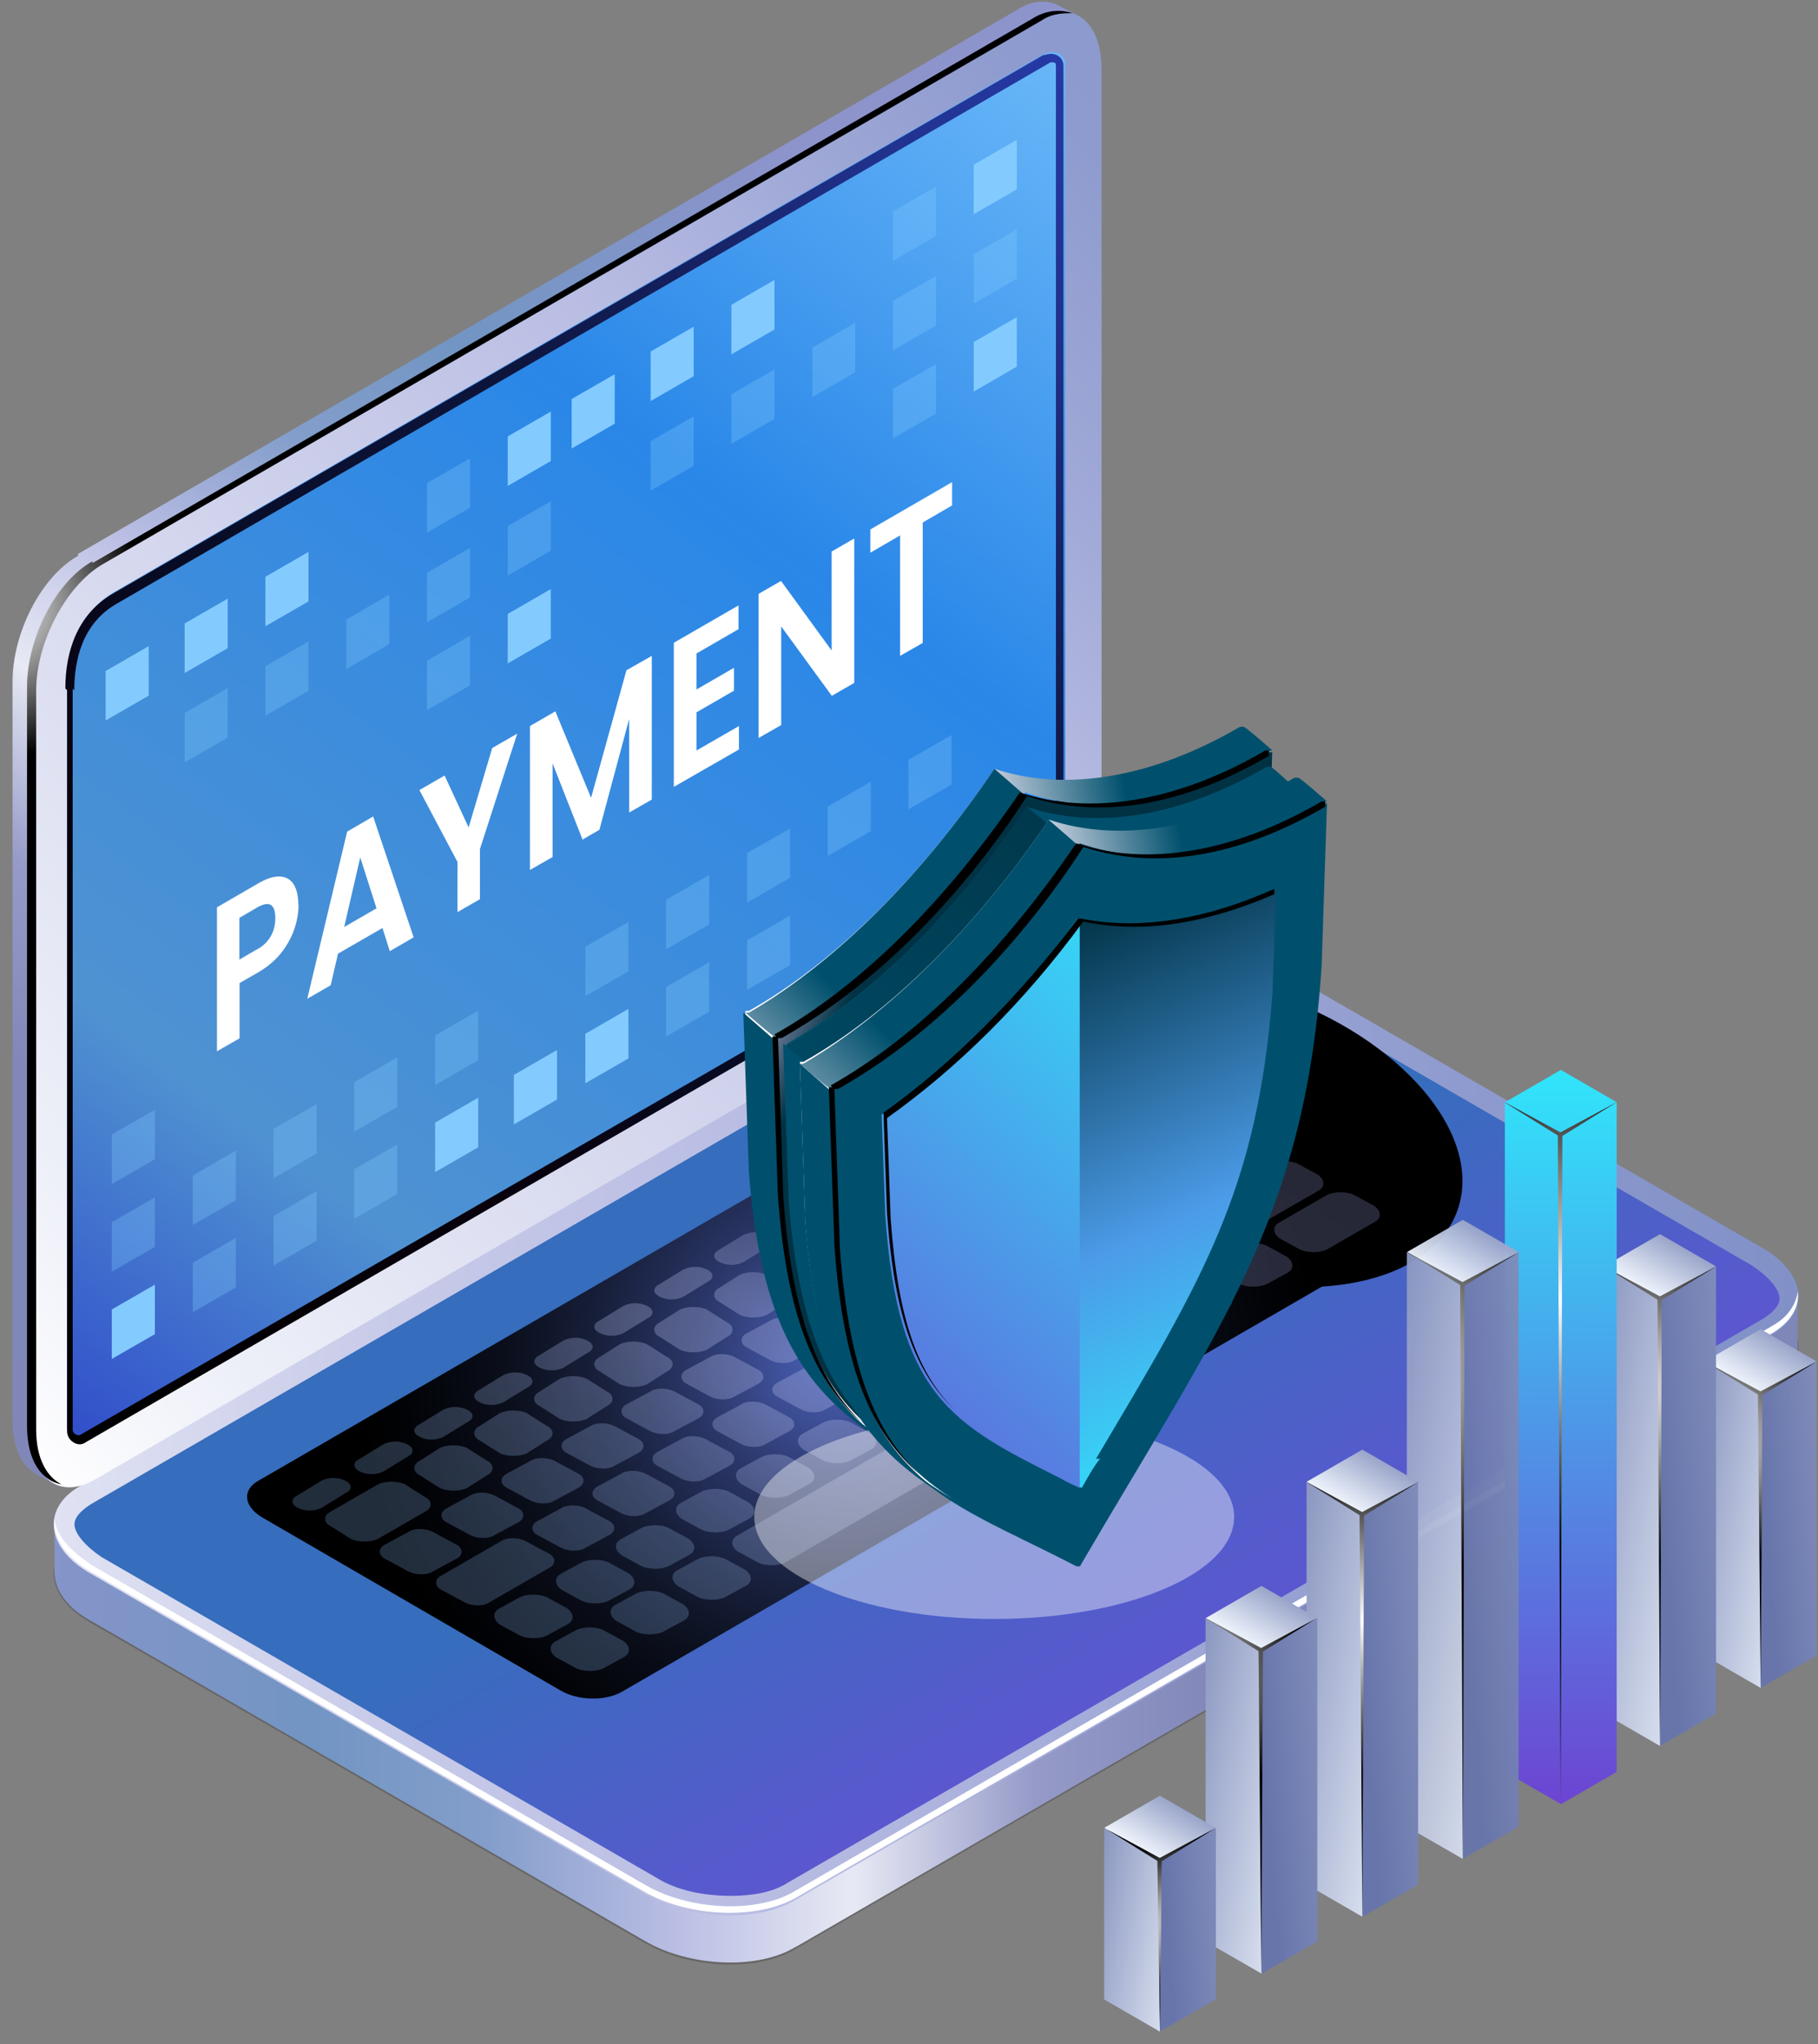 <svg width="129" height="145" viewBox="0 0 129 145" fill="none" xmlns="http://www.w3.org/2000/svg">
<rect x="0" y="0" width="129" height="145" fill="#808080" stroke="none"/>
<g clip-path="url(#clip0_3488_90)">
<g opacity="0.2">
<path d="M56.491 138.226L125.765 98.179C128.469 96.628 128.215 93.793 124.99 91.974L85.642 69.243C82.544 67.439 77.643 67.171 74.939 68.863L5.665 108.91C2.961 110.461 3.215 113.295 6.44 115.114L45.788 137.845C48.886 139.65 53.787 139.918 56.491 138.226Z" fill="black"/>
</g>
<path d="M56.491 138.099L125.765 98.052C126.92 97.403 127.568 96.374 127.568 95.471V91.988C127.568 90.832 126.667 92.891 124.991 91.988L85.643 69.257C82.545 67.452 77.644 67.184 74.94 68.876L5.666 108.909C4.765 109.431 4.117 107.231 3.863 107.88V111.49C3.863 112.787 4.765 114.07 6.44 114.973L45.788 137.704C48.886 139.509 53.787 139.777 56.491 138.084V138.099Z" fill="url(#paint0_linear_3488_90)"/>
<path d="M56.491 134.742L125.765 94.695C128.469 93.144 128.215 90.31 124.99 88.491L85.642 65.76C82.544 63.955 77.643 63.687 74.939 65.379L5.665 105.426C2.961 106.977 3.215 109.812 6.44 111.631L45.788 134.362C48.886 136.167 53.787 136.435 56.491 134.742Z" fill="url(#paint1_linear_3488_90)"/>
<path d="M51.843 134.488C53.392 134.488 54.815 134.235 55.843 133.586L125.117 93.539C125.497 93.285 126.272 92.763 126.272 92.115C126.272 91.466 125.497 90.564 124.342 89.788L84.995 67.057C83.572 66.155 81.643 65.76 79.7 65.76C77.756 65.76 76.728 66.014 75.7 66.662L6.44 106.709C6.06 106.963 5.285 107.485 5.285 108.133C5.285 108.782 6.06 109.685 7.215 110.46L46.562 133.191C47.985 134.093 49.914 134.488 51.858 134.488H51.843Z" fill="url(#paint2_linear_3488_90)"/>
<path d="M6.44 110.983L45.788 133.714C48.886 135.519 53.787 135.786 56.491 134.094L125.765 94.047C126.92 93.399 127.441 92.496 127.568 91.594C127.695 92.75 127.047 93.793 125.765 94.569L56.491 134.616C53.787 136.167 49.013 136.04 45.788 134.235L6.44 111.49C4.638 110.461 3.737 109.037 3.863 107.739C3.99 108.896 4.891 109.939 6.44 110.969V110.983Z" fill="white"/>
<path style="mix-blend-mode:color-dodge" d="M70.812 74.545C69.01 79.847 74.812 86.686 83.839 89.788C92.866 92.89 101.64 91.085 103.443 85.784C105.245 80.481 99.443 73.642 90.416 70.54C81.389 67.438 72.615 69.243 70.812 74.545Z" fill="url(#paint3_radial_3488_90)"/>
<path style="mix-blend-mode:color-dodge" d="M44.11 120.021L100.357 87.475C101.512 86.827 101.385 85.67 100.103 84.895L78.951 72.627C77.655 71.851 75.726 71.851 74.571 72.5L18.324 105.045C17.169 105.694 17.296 106.85 18.577 107.626L39.73 119.894C41.025 120.669 42.955 120.669 44.11 120.021Z" fill="url(#paint4_radial_3488_90)"/>
<path style="mix-blend-mode:screen" opacity="0.3" d="M77.768 74.164C77.247 73.91 76.614 73.91 76.093 74.164L72.487 76.237C71.966 76.491 71.966 76.885 72.487 77.139C73.008 77.393 73.642 77.393 74.163 77.139L77.782 75.067C78.303 74.813 78.303 74.418 77.782 74.164H77.768ZM71.586 77.774C71.065 77.52 70.431 77.52 69.91 77.774L68.234 78.803C67.713 79.057 67.713 79.452 68.234 79.706C68.755 79.96 69.389 79.96 69.91 79.706L71.586 78.676C72.107 78.422 72.107 78.028 71.586 77.774ZM67.319 80.228C66.798 79.974 66.15 79.974 65.643 80.228L63.967 81.257C63.446 81.511 63.446 81.906 63.967 82.159C64.488 82.413 65.122 82.413 65.643 82.159L67.319 81.13C67.84 80.876 67.84 80.481 67.319 80.228ZM63.066 82.681C62.545 82.427 61.897 82.427 61.39 82.681L59.714 83.71C59.193 83.964 59.193 84.359 59.714 84.613C60.235 84.867 60.883 84.867 61.39 84.613L63.066 83.584C63.587 83.33 63.587 82.935 63.066 82.681ZM58.686 85.149C58.165 84.895 57.531 84.895 57.01 85.149L55.334 86.178C54.813 86.432 54.813 86.827 55.334 87.081C55.855 87.334 56.489 87.334 57.01 87.081L58.686 86.051C59.207 85.797 59.207 85.403 58.686 85.149ZM54.419 87.602C53.898 87.349 53.264 87.349 52.743 87.602L51.067 88.632C50.546 88.885 50.546 89.28 51.067 89.534C51.588 89.788 52.222 89.788 52.743 89.534L54.419 88.505C54.94 88.251 54.94 87.856 54.419 87.602ZM50.166 90.056C49.645 89.802 49.011 89.802 48.49 90.056L46.814 91.085C46.293 91.339 46.293 91.734 46.814 91.988C47.335 92.242 47.969 92.242 48.49 91.988L50.166 90.958C50.687 90.704 50.687 90.31 50.166 90.056ZM45.913 92.636C45.392 92.383 44.758 92.383 44.237 92.636L42.561 93.666C42.04 93.92 42.04 94.314 42.561 94.568C43.082 94.822 43.716 94.822 44.237 94.568L45.913 93.539C46.434 93.285 46.434 92.89 45.913 92.636ZM41.66 95.09C41.139 94.836 40.505 94.836 39.984 95.09L38.308 96.119C37.787 96.373 37.787 96.768 38.308 97.022C38.829 97.276 39.463 97.276 39.984 97.022L41.66 95.992C42.181 95.739 42.181 95.344 41.66 95.09ZM37.392 97.543C36.871 97.29 36.238 97.29 35.717 97.543L34.041 98.573C33.52 98.827 33.52 99.222 34.041 99.475C34.562 99.729 35.196 99.729 35.717 99.475L37.392 98.446C37.914 98.192 37.914 97.797 37.392 97.543ZM33.139 99.997C32.618 99.743 31.985 99.743 31.464 99.997L29.788 101.027C29.267 101.28 29.267 101.675 29.788 101.929C30.309 102.183 30.942 102.183 31.464 101.929L33.139 100.9C33.661 100.646 33.661 100.251 33.139 99.997ZM28.886 102.451C28.365 102.197 27.732 102.197 27.211 102.451L25.535 103.48C25.014 103.734 25.014 104.129 25.535 104.383C26.056 104.636 26.689 104.636 27.211 104.383L28.886 103.353C29.407 103.099 29.407 102.705 28.886 102.451ZM24.492 105.031C23.971 104.777 23.338 104.777 22.817 105.031L21.141 106.061C20.62 106.314 20.62 106.709 21.141 106.963C21.662 107.217 22.296 107.217 22.817 106.963L24.492 105.934C25.014 105.68 25.014 105.285 24.492 105.031ZM81.514 76.364L80.092 75.461C79.571 75.207 78.67 75.207 78.163 75.461L76.74 76.364C76.219 76.618 76.219 77.139 76.74 77.393L78.163 78.296C78.684 78.549 79.585 78.549 80.092 78.296L81.514 77.393C82.035 77.139 82.035 76.618 81.514 76.364ZM75.839 80.876L77.261 79.974C77.782 79.72 77.782 79.198 77.261 78.944L75.839 78.042C75.318 77.788 74.417 77.788 73.91 78.042L72.487 78.944C71.966 79.198 71.966 79.72 72.487 79.974L73.91 80.876C74.431 81.13 75.332 81.13 75.839 80.876ZM72.994 81.398L71.572 80.495C71.051 80.242 70.15 80.242 69.642 80.495L68.22 81.398C67.699 81.652 67.699 82.173 68.22 82.427L69.642 83.33C70.164 83.584 71.065 83.584 71.572 83.33L72.994 82.427C73.515 82.173 73.515 81.652 72.994 81.398ZM68.741 83.851L67.319 82.949C66.798 82.695 65.896 82.695 65.389 82.949L63.967 83.851C63.446 84.105 63.446 84.627 63.967 84.881L65.389 85.783C65.91 86.037 66.812 86.037 67.319 85.783L68.741 84.881C69.262 84.627 69.262 84.105 68.741 83.851ZM59.587 87.334L61.01 88.237C61.531 88.491 62.432 88.491 62.939 88.237L64.361 87.334C64.882 87.081 64.882 86.559 64.361 86.305L62.939 85.403C62.418 85.149 61.517 85.149 61.01 85.403L59.587 86.305C59.066 86.559 59.066 87.081 59.587 87.334ZM55.32 89.788L56.742 90.69C57.264 90.944 58.165 90.944 58.672 90.69L60.094 89.788C60.615 89.534 60.615 89.012 60.094 88.759L58.672 87.856C58.151 87.602 57.249 87.602 56.742 87.856L55.32 88.759C54.799 89.012 54.799 89.534 55.32 89.788ZM51.067 92.368L52.489 93.271C53.011 93.525 53.912 93.525 54.419 93.271L55.841 92.368C56.362 92.115 56.362 91.593 55.841 91.339L54.419 90.437C53.898 90.183 52.996 90.183 52.489 90.437L51.067 91.339C50.546 91.593 50.546 92.115 51.067 92.368ZM46.814 94.836L48.236 95.739C48.758 95.992 49.659 95.992 50.166 95.739L51.588 94.836C52.109 94.582 52.109 94.061 51.588 93.807L50.166 92.904C49.645 92.65 48.743 92.65 48.236 92.904L46.814 93.807C46.293 94.061 46.293 94.582 46.814 94.836ZM42.561 97.29L43.983 98.192C44.504 98.446 45.406 98.446 45.913 98.192L47.335 97.29C47.856 97.036 47.856 96.514 47.335 96.26L45.913 95.358C45.392 95.104 44.49 95.104 43.983 95.358L42.561 96.26C42.04 96.514 42.04 97.036 42.561 97.29ZM38.294 99.743L39.716 100.646C40.237 100.9 41.139 100.9 41.646 100.646L43.068 99.743C43.589 99.49 43.589 98.968 43.068 98.714L41.646 97.811C41.124 97.558 40.223 97.558 39.716 97.811L38.294 98.714C37.773 98.968 37.773 99.49 38.294 99.743ZM38.815 101.153L37.392 100.251C36.871 99.997 35.97 99.997 35.463 100.251L34.041 101.153C33.52 101.407 33.52 101.929 34.041 102.183L35.463 103.085C35.984 103.339 36.886 103.339 37.392 103.085L38.815 102.183C39.336 101.929 39.336 101.407 38.815 101.153ZM29.788 104.65L31.21 105.553C31.731 105.807 32.633 105.807 33.139 105.553L34.562 104.65C35.083 104.397 35.083 103.875 34.562 103.621L33.139 102.719C32.618 102.465 31.717 102.465 31.21 102.719L29.788 103.621C29.267 103.875 29.267 104.397 29.788 104.65ZM23.465 108.26L24.887 109.163C25.408 109.417 26.309 109.417 26.816 109.163L30.168 107.231C30.689 106.977 30.689 106.455 30.168 106.202L28.746 105.299C28.224 105.045 27.323 105.045 26.816 105.299L23.465 107.231C22.943 107.485 22.943 108.007 23.465 108.26ZM85.514 78.69L84.092 77.788C83.571 77.534 82.669 77.534 82.162 77.788L78.811 79.72C78.289 79.974 78.289 80.495 78.811 80.749L80.233 81.652C80.754 81.906 81.655 81.906 82.162 81.652L85.514 79.72C86.035 79.466 86.035 78.944 85.514 78.69ZM79.317 82.3L77.895 81.398C77.374 81.144 76.473 81.144 75.966 81.398L74.543 82.3C74.022 82.554 74.022 83.076 74.543 83.33L75.966 84.232C76.487 84.486 77.388 84.486 77.895 84.232L79.317 83.33C79.839 83.076 79.839 82.554 79.317 82.3ZM75.064 85.783C75.585 85.529 75.585 85.008 75.064 84.754L73.642 83.851C73.121 83.598 72.22 83.598 71.713 83.851L70.29 84.754C69.769 85.008 69.769 85.529 70.29 85.783L71.713 86.686C72.234 86.94 73.135 86.94 73.642 86.686L75.064 85.783ZM70.811 88.237C71.332 87.983 71.332 87.461 70.811 87.207L69.389 86.305C68.868 86.051 67.967 86.051 67.46 86.305L66.037 87.207C65.516 87.461 65.516 87.983 66.037 88.237L67.46 89.139C67.981 89.393 68.882 89.393 69.389 89.139L70.811 88.237ZM63.193 88.885L61.77 89.788C61.249 90.042 61.249 90.564 61.77 90.817L63.193 91.72C63.714 91.974 64.615 91.974 65.122 91.72L66.544 90.817C67.065 90.564 67.065 90.042 66.544 89.788L65.122 88.885C64.601 88.632 63.7 88.632 63.193 88.885ZM59.066 91.212L57.39 92.115C56.869 92.368 56.869 92.89 57.39 93.144L59.066 94.046C59.587 94.3 60.362 94.3 60.742 94.046L62.418 93.144C62.939 92.89 62.939 92.368 62.418 92.115L60.742 91.212C60.221 90.958 59.446 90.958 59.066 91.212ZM54.686 93.666L53.011 94.568C52.489 94.822 52.489 95.344 53.011 95.598L54.686 96.5C55.208 96.754 55.982 96.754 56.362 96.5L58.038 95.598C58.559 95.344 58.559 94.822 58.038 94.568L56.362 93.666C55.841 93.412 55.067 93.412 54.686 93.666ZM50.419 96.246L48.743 97.149C48.222 97.403 48.222 97.924 48.743 98.178L50.419 99.081C50.94 99.334 51.715 99.334 52.095 99.081L53.771 98.178C54.292 97.924 54.292 97.403 53.771 97.149L52.095 96.246C51.574 95.992 50.8 95.992 50.419 96.246ZM46.166 98.7L44.49 99.602C43.969 99.856 43.969 100.378 44.49 100.632L46.166 101.534C46.687 101.788 47.462 101.788 47.842 101.534L49.518 100.632C50.039 100.378 50.039 99.856 49.518 99.602L47.842 98.7C47.321 98.446 46.547 98.446 46.166 98.7ZM41.913 101.153L40.237 102.056C39.716 102.31 39.716 102.831 40.237 103.085L41.913 103.988C42.434 104.242 43.209 104.242 43.589 103.988L45.265 103.085C45.786 102.831 45.786 102.31 45.265 102.056L43.589 101.153C43.068 100.9 42.293 100.9 41.913 101.153ZM39.336 106.455L41.012 105.553C41.533 105.299 41.533 104.777 41.012 104.524L39.336 103.621C38.815 103.367 38.04 103.367 37.66 103.621L35.984 104.524C35.463 104.777 35.463 105.299 35.984 105.553L37.66 106.455C38.181 106.709 38.956 106.709 39.336 106.455ZM35.069 108.909L36.745 108.007C37.266 107.753 37.266 107.231 36.745 106.977L35.069 106.075C34.548 105.821 33.773 105.821 33.393 106.075L31.717 106.977C31.196 107.231 31.196 107.753 31.717 108.007L33.393 108.909C33.914 109.163 34.689 109.163 35.069 108.909ZM27.337 110.587L29.013 111.49C29.534 111.743 30.309 111.743 30.689 111.49L32.365 110.587C32.886 110.333 32.886 109.811 32.365 109.558L30.689 108.655C30.168 108.401 29.393 108.401 29.013 108.655L27.337 109.558C26.816 109.811 26.816 110.333 27.337 110.587ZM89.64 81.003L87.964 80.1C87.443 79.847 86.669 79.847 86.289 80.1L80.867 83.203C80.346 83.457 80.346 83.978 80.867 84.232L82.543 85.135C83.064 85.388 83.838 85.388 84.218 85.135L89.64 82.032C90.161 81.779 90.161 81.257 89.64 81.003ZM81.641 85.656L79.965 84.754C79.444 84.5 78.67 84.5 78.289 84.754L76.614 85.656C76.093 85.91 76.093 86.432 76.614 86.686L78.289 87.588C78.811 87.842 79.585 87.842 79.965 87.588L81.641 86.686C82.162 86.432 82.162 85.91 81.641 85.656ZM77.388 88.11L75.712 87.207C75.191 86.954 74.417 86.954 74.036 87.207L72.361 88.11C71.839 88.364 71.839 88.885 72.361 89.139L74.036 90.042C74.558 90.296 75.332 90.296 75.712 90.042L77.388 89.139C77.909 88.885 77.909 88.364 77.388 88.11ZM72.994 90.564L71.318 89.661C70.797 89.407 70.023 89.407 69.642 89.661L67.967 90.564C67.446 90.817 67.446 91.339 67.967 91.593L69.642 92.495C70.164 92.749 70.938 92.749 71.318 92.495L72.994 91.593C73.515 91.339 73.515 90.817 72.994 90.564ZM67.065 94.963L68.741 94.061C69.262 93.807 69.262 93.285 68.741 93.031L67.065 92.129C66.544 91.875 65.77 91.875 65.389 92.129L63.714 93.031C63.193 93.285 63.193 93.807 63.714 94.061L65.389 94.963C65.91 95.217 66.685 95.217 67.065 94.963ZM62.812 97.417L64.488 96.514C65.009 96.26 65.009 95.739 64.488 95.485L62.812 94.582C62.291 94.329 61.517 94.329 61.136 94.582L59.461 95.485C58.94 95.739 58.94 96.26 59.461 96.514L61.136 97.417C61.657 97.671 62.432 97.671 62.812 97.417ZM58.545 99.997L60.221 99.095C60.742 98.841 60.742 98.319 60.221 98.065L58.545 97.163C58.024 96.909 57.249 96.909 56.869 97.163L55.193 98.065C54.672 98.319 54.672 98.841 55.193 99.095L56.869 99.997C57.39 100.251 58.165 100.251 58.545 99.997ZM54.292 102.451L55.968 101.548C56.489 101.294 56.489 100.773 55.968 100.519L54.292 99.616C53.771 99.363 52.996 99.363 52.616 99.616L50.94 100.519C50.419 100.773 50.419 101.294 50.94 101.548L52.616 102.451C53.137 102.705 53.912 102.705 54.292 102.451ZM50.039 104.904L51.715 104.002C52.236 103.748 52.236 103.226 51.715 102.972L50.039 102.07C49.518 101.816 48.743 101.816 48.363 102.07L46.687 102.972C46.166 103.226 46.166 103.748 46.687 104.002L48.363 104.904C48.884 105.158 49.659 105.158 50.039 104.904ZM45.786 107.358L47.462 106.455C47.983 106.202 47.983 105.68 47.462 105.426L45.786 104.524C45.265 104.27 44.49 104.27 44.11 104.524L42.434 105.426C41.913 105.68 41.913 106.202 42.434 106.455L44.11 107.358C44.631 107.612 45.406 107.612 45.786 107.358ZM43.195 107.88L41.519 106.977C40.998 106.723 40.223 106.723 39.843 106.977L38.167 107.88C37.646 108.133 37.646 108.655 38.167 108.909L39.843 109.811C40.364 110.065 41.139 110.065 41.519 109.811L43.195 108.909C43.716 108.655 43.716 108.133 43.195 107.88ZM31.337 112.787L33.013 113.689C33.534 113.943 34.308 113.943 34.689 113.689L38.942 111.236C39.463 110.982 39.463 110.46 38.942 110.206L37.266 109.304C36.745 109.05 35.97 109.05 35.59 109.304L31.337 111.757C30.816 112.011 30.816 112.533 31.337 112.787ZM93.513 83.33L92.091 82.554C91.57 82.3 90.668 82.3 90.161 82.554L82.557 86.94C82.035 87.193 82.035 87.715 82.557 88.096L83.979 88.871C84.5 89.125 85.401 89.125 85.908 88.871L93.513 84.486C94.034 84.232 94.034 83.71 93.513 83.33ZM83.064 89.407L81.641 88.632C81.12 88.378 80.219 88.378 79.712 88.632L78.289 89.407C77.768 89.661 77.768 90.183 78.289 90.564L79.712 91.339C80.233 91.593 81.134 91.593 81.641 91.339L83.064 90.564C83.585 90.31 83.585 89.788 83.064 89.407ZM78.811 91.861L77.388 91.085C76.867 90.832 75.966 90.832 75.459 91.085L74.036 91.861C73.515 92.115 73.515 92.636 74.036 93.017L75.459 93.793C75.98 94.046 76.881 94.046 77.388 93.793L78.811 93.017C79.332 92.763 79.332 92.242 78.811 91.861ZM74.543 94.314L73.121 93.539C72.6 93.285 71.699 93.285 71.192 93.539L69.769 94.314C69.248 94.568 69.248 95.09 69.769 95.471L71.192 96.246C71.713 96.5 72.614 96.5 73.121 96.246L74.543 95.471C75.064 95.217 75.064 94.695 74.543 94.314ZM70.29 96.768L68.868 95.992C68.347 95.739 67.446 95.739 66.939 95.992L65.516 96.768C64.995 97.022 64.995 97.544 65.516 97.924L66.939 98.7C67.46 98.954 68.361 98.954 68.868 98.7L70.29 97.924C70.811 97.671 70.811 97.149 70.29 96.768ZM66.037 99.222L64.615 98.446C64.094 98.192 63.193 98.192 62.685 98.446L61.263 99.222C60.742 99.475 60.742 99.997 61.263 100.378L62.685 101.153C63.207 101.407 64.108 101.407 64.615 101.153L66.037 100.378C66.558 100.124 66.558 99.602 66.037 99.222ZM61.784 101.675L60.362 100.9C59.841 100.646 58.94 100.646 58.432 100.9L57.01 101.675C56.489 101.929 56.489 102.451 57.01 102.831L58.432 103.607C58.953 103.861 59.855 103.861 60.362 103.607L61.784 102.831C62.305 102.578 62.305 102.056 61.784 101.675ZM57.39 104.129L55.968 103.353C55.447 103.099 54.546 103.099 54.039 103.353L52.616 104.129C52.095 104.383 52.095 104.904 52.616 105.285L54.039 106.061C54.56 106.314 55.461 106.314 55.968 106.061L57.39 105.285C57.911 105.031 57.911 104.509 57.39 104.129ZM53.137 106.582L51.715 105.807C51.194 105.553 50.292 105.553 49.785 105.807L48.363 106.582C47.842 106.836 47.842 107.358 48.363 107.739L49.785 108.514C50.307 108.768 51.208 108.768 51.715 108.514L53.137 107.739C53.658 107.485 53.658 106.963 53.137 106.582ZM48.87 109.163L47.448 108.387C46.927 108.133 46.025 108.133 45.518 108.387L44.096 109.163C43.575 109.417 43.575 109.938 44.096 110.319L45.518 111.095C46.039 111.348 46.941 111.348 47.448 111.095L48.87 110.319C49.391 110.065 49.391 109.544 48.87 109.163ZM44.617 111.616L43.195 110.841C42.674 110.587 41.772 110.587 41.265 110.841L39.843 111.616C39.322 111.87 39.322 112.392 39.843 112.773L41.265 113.548C41.786 113.802 42.688 113.802 43.195 113.548L44.617 112.773C45.138 112.519 45.138 111.997 44.617 111.616ZM35.463 115.24L36.886 116.016C37.407 116.27 38.308 116.27 38.815 116.016L40.237 115.24C40.758 114.987 40.758 114.465 40.237 114.084L38.815 113.309C38.294 113.055 37.392 113.055 36.886 113.309L35.463 114.084C34.942 114.338 34.942 114.86 35.463 115.24ZM90.809 87.856L92.232 88.632C92.753 88.885 93.654 88.885 94.161 88.632L97.513 86.7C98.034 86.446 98.034 85.924 97.513 85.544L96.09 84.768C95.569 84.514 94.668 84.514 94.161 84.768L90.809 86.7C90.288 86.954 90.288 87.475 90.809 87.856ZM86.542 90.31L87.964 91.085C88.486 91.339 89.387 91.339 89.894 91.085L91.316 90.31C91.837 90.056 91.837 89.534 91.316 89.153L89.894 88.378C89.373 88.124 88.471 88.124 87.964 88.378L86.542 89.153C86.021 89.407 86.021 89.929 86.542 90.31ZM82.289 92.763L83.711 93.539C84.233 93.793 85.134 93.793 85.641 93.539L87.063 92.763C87.584 92.51 87.584 91.988 87.063 91.607L85.641 90.832C85.12 90.578 84.218 90.578 83.711 90.832L82.289 91.607C81.768 91.861 81.768 92.383 82.289 92.763ZM52.363 110.065L53.785 110.841C54.306 111.095 55.208 111.095 55.715 110.841L82.796 95.217C83.317 94.963 83.317 94.441 82.796 94.061L81.374 93.285C80.853 93.031 79.951 93.031 79.444 93.285L52.349 108.909C51.828 109.163 51.828 109.685 52.349 110.065H52.363ZM48.11 112.519L49.532 113.294C50.053 113.548 50.954 113.548 51.461 113.294L52.884 112.519C53.405 112.265 53.405 111.743 52.884 111.363L51.461 110.587C50.94 110.333 50.039 110.333 49.532 110.587L48.11 111.363C47.589 111.616 47.589 112.138 48.11 112.519ZM43.716 114.972L45.138 115.748C45.659 116.002 46.56 116.002 47.068 115.748L48.49 114.972C49.011 114.719 49.011 114.197 48.49 113.816L47.068 113.041C46.547 112.787 45.645 112.787 45.138 113.041L43.716 113.816C43.195 114.07 43.195 114.592 43.716 114.972ZM39.463 117.567L40.885 118.343C41.406 118.596 42.307 118.596 42.815 118.343L44.237 117.567C44.758 117.313 44.758 116.791 44.237 116.411L42.815 115.635C42.293 115.381 41.392 115.381 40.885 115.635L39.463 116.411C38.942 116.665 38.942 117.186 39.463 117.567Z" fill="url(#paint5_linear_3488_90)"/>
<path d="M6.819 104.905L73.516 66.282C76.093 64.731 78.163 60.726 78.163 57.37V4.928C78.163 1.445 76.093 -0.106 73.516 1.445L6.819 40.068C4.242 41.619 2.172 45.624 2.172 48.98V101.422C2.172 104.905 4.242 106.456 6.819 104.905Z" fill="url(#paint6_linear_3488_90)"/>
<path d="M6.184 102.197L72.233 63.969C74.303 62.672 75.585 59.965 75.585 57.257V4.547C75.585 3.899 74.937 3.518 74.289 3.772H74.162L8.113 42C5.663 43.424 4.762 46.004 4.762 48.712V101.281C4.762 101.929 5.536 102.437 6.057 102.056L6.184 102.183V102.197Z" fill="url(#paint7_linear_3488_90)"/>
<path d="M4.763 48.98V101.549C4.763 102.197 5.538 102.705 6.059 102.324L72.108 64.096C74.164 62.799 75.46 60.091 75.46 57.384V4.674C75.46 4.026 74.812 3.645 74.164 3.899H74.037L7.988 42.127C5.538 43.551 4.637 46.131 4.637 48.839L4.763 48.966V48.98ZM5.27 48.98C5.27 46.907 5.792 44.2 8.369 42.775L74.544 4.42H74.671C74.798 4.42 74.925 4.42 74.925 4.674V57.37C74.925 59.95 73.756 62.404 71.826 63.574L5.665 101.802H5.538C5.411 101.802 5.158 101.675 5.158 101.422V48.853L5.285 48.98H5.27Z" fill="url(#paint8_linear_3488_90)"/>
<path d="M5.538 39.292L72.221 0.669C73.249 0.021 74.15 0.021 74.925 0.289C74.925 0.289 76.347 1.064 76.474 1.064C75.699 0.684 74.671 0.81 73.502 1.445L6.82 40.068C4.242 41.619 2.172 45.624 2.172 48.98V101.422C2.172 103.621 2.947 105.031 4.242 105.426C4.242 105.426 3.989 105.426 3.862 105.299C3.862 105.299 2.44 104.524 2.313 104.397C1.412 103.748 0.891 102.465 0.891 100.787V48.345C0.891 44.862 2.961 40.858 5.538 39.433V39.306V39.292Z" fill="url(#paint9_linear_3488_90)"/>
<path style="mix-blend-mode:screen" d="M6.565 39.941L73.262 1.318C74.29 0.669 75.332 0.669 76.093 0.937C75.445 0.937 74.671 0.937 73.896 1.459L7.213 40.068C4.636 41.619 2.566 45.623 2.566 48.98V101.421C2.566 103.494 3.34 104.777 4.368 105.299C2.946 105.045 1.918 103.621 1.918 101.168V48.726C1.918 45.243 3.988 41.238 6.565 39.814V39.941Z" fill="url(#paint10_radial_3488_90)"/>
<path d="M55.193 73.516C61.39 70.033 67.445 63.955 72.6 56.341C77.627 58.019 83.824 56.989 90.02 53.365H90.274C90.274 53.238 89.88 64.858 89.88 64.858C88.725 82.808 82.528 90.691 72.727 107.485H72.473C62.545 102.324 56.475 101.549 55.32 84.881L54.926 73.643H55.179V73.516H55.193Z" fill="url(#paint11_linear_3488_90)"/>
<path d="M53.14 71.71C59.337 68.228 65.392 62.15 70.561 54.535C75.588 56.214 81.785 55.184 87.981 51.56H88.235C88.235 51.433 90.291 53.238 90.291 53.238H90.164C83.968 56.989 77.912 58.018 72.744 56.214C67.716 63.969 61.52 69.906 55.323 73.388H55.07C55.07 73.515 55.464 84.754 55.464 84.754C56.239 95.598 59.069 99.743 63.717 102.705C57.914 99.222 54.168 95.09 53.267 82.949L52.887 71.71H53.14Z" fill="url(#paint12_linear_3488_90)"/>
<path d="M52.887 71.838H53.14C59.337 68.228 65.392 62.151 70.561 54.536L72.631 56.341C67.603 64.097 61.407 70.033 55.21 73.516H54.957C54.957 73.643 52.901 71.838 52.901 71.838H52.887Z" fill="url(#paint13_linear_3488_90)"/>
<path d="M54.939 73.643L55.334 84.881C56.108 95.725 58.953 99.871 63.586 102.832C57.784 99.349 54.038 95.217 53.136 83.076L52.742 71.838L54.812 73.643H54.939Z" fill="url(#paint14_linear_3488_90)"/>
<path d="M55.842 74.038C61.911 70.555 67.841 64.731 72.868 57.243C77.896 58.922 83.839 57.892 89.894 54.395H90.148C90.148 54.268 92.077 56.073 92.077 56.073H91.951C85.881 59.683 79.952 60.726 74.924 59.048C69.897 66.536 63.954 72.487 57.898 75.843H57.644C57.644 75.97 58.039 86.954 58.039 86.954C58.813 97.544 61.644 101.549 66.165 104.524C60.489 101.168 56.87 97.164 55.968 85.15L55.574 74.165H55.828V74.038H55.842Z" fill="url(#paint15_linear_3488_90)"/>
<path d="M55.59 74.164H55.843C61.913 70.555 67.842 64.731 72.87 57.243L74.94 58.921C69.912 66.409 63.969 72.359 57.913 75.716H57.66C57.66 75.843 55.59 74.037 55.59 74.037V74.164Z" fill="url(#paint16_linear_3488_90)"/>
<path d="M57.646 75.842L58.04 86.827C58.815 97.417 61.645 101.421 66.166 104.397C60.491 101.041 56.871 97.036 55.97 85.022L55.59 74.037L57.66 75.842H57.646Z" fill="url(#paint17_linear_3488_90)"/>
<path style="mix-blend-mode:color-dodge" d="M54.939 73.389C61.136 69.906 67.191 63.828 72.36 56.214C77.388 57.892 83.584 56.862 89.781 53.238H90.034C90.034 53.111 90.034 53.619 90.034 53.619C83.838 57.229 77.909 58.145 72.881 56.467C67.853 64.223 61.657 70.159 55.46 73.642H55.207C55.207 73.769 55.587 85.008 55.587 85.008C56.235 93.666 58.164 98.051 61.263 101.027C57.911 98.051 55.841 93.793 55.193 84.754L54.812 73.516H55.066L54.939 73.389Z" fill="url(#paint18_linear_3488_90)"/>
<path style="mix-blend-mode:multiply" opacity="0.4" d="M70.546 114.846C79.953 114.846 87.572 111.602 87.572 107.612C87.572 103.621 79.953 100.378 70.546 100.378C61.138 100.378 53.52 103.621 53.52 107.612C53.52 111.602 61.138 114.846 70.546 114.846Z" fill="url(#paint19_radial_3488_90)"/>
<path d="M59.068 77.14C65.264 73.657 71.32 67.579 76.488 59.965C81.516 61.643 87.712 60.613 93.909 56.989H94.162C94.162 56.862 93.782 68.482 93.782 68.482C92.627 86.432 86.431 94.315 76.629 111.109H76.376C66.447 105.948 60.377 105.173 59.222 88.505L58.828 77.267H59.082V77.14H59.068Z" fill="url(#paint20_linear_3488_90)"/>
<path d="M57.011 75.321C63.208 71.838 69.263 65.76 74.432 58.146C79.46 59.824 85.656 58.794 91.853 55.17H92.106C92.106 55.044 94.162 56.849 94.162 56.849H94.035C87.839 60.599 81.783 61.629 76.615 59.824C71.587 67.579 65.391 73.516 59.194 76.999H58.941C58.941 77.126 59.335 88.364 59.335 88.364C60.11 99.208 62.94 103.354 67.588 106.315C61.785 102.832 58.039 98.7 57.138 86.559L56.758 75.321H57.011Z" fill="url(#paint21_linear_3488_90)"/>
<path d="M56.742 75.461H56.996C63.192 71.851 69.248 65.774 74.416 58.159L76.487 59.964C71.459 67.72 65.262 73.656 59.066 77.139H58.812C58.812 77.266 56.756 75.461 56.756 75.461H56.742Z" fill="url(#paint22_linear_3488_90)"/>
<path d="M58.941 77.267L59.335 88.505C60.11 99.349 62.94 103.495 67.588 106.456C61.785 102.973 58.039 98.841 57.138 86.701L56.758 75.462L58.814 77.267H58.941Z" fill="url(#paint23_linear_3488_90)"/>
<path d="M77.77 103.48C85.375 90.691 89.248 84.359 90.29 70.413L90.544 63.053C85.643 65.252 80.869 66.028 76.615 65.126C72.362 70.935 67.588 75.589 62.688 79.072L62.941 86.178C63.842 99.095 67.715 101.027 75.461 104.905C75.841 105.158 76.235 105.285 76.756 105.553C77.137 104.905 77.531 104.129 78.052 103.48H77.77Z" fill="url(#paint24_linear_3488_90)"/>
<path d="M76.487 65.126C72.234 70.936 67.46 75.589 62.559 79.072L62.812 86.179C63.713 99.095 67.586 101.027 75.318 104.905C75.712 105.159 76.092 105.286 76.613 105.554V65.126H76.487Z" fill="url(#paint25_linear_3488_90)"/>
<path style="mix-blend-mode:color-dodge" d="M58.939 76.999C65.136 73.516 71.191 67.438 76.36 59.824C81.388 61.502 87.584 60.472 93.781 56.849H94.034C94.034 56.722 94.034 57.229 94.034 57.229C87.838 60.839 81.909 61.756 76.881 60.078C71.853 67.833 65.657 73.77 59.46 77.253H59.207C59.207 77.38 59.601 88.618 59.601 88.618C60.249 97.276 62.178 101.662 65.277 104.637C61.925 101.662 59.855 97.403 59.207 88.364L58.812 77.126H59.066L58.939 76.999Z" fill="url(#paint26_radial_3488_90)"/>
<path style="mix-blend-mode:color-dodge" d="M76.489 65.126C80.742 66.028 85.516 65.252 90.417 63.053V63.434C85.643 65.506 80.995 66.282 76.869 65.365C72.616 71.175 67.842 75.828 62.941 79.311L63.194 86.418C63.716 93.652 65.124 97.403 67.715 99.983C65.011 97.403 63.462 93.525 62.941 86.037L62.688 78.93C67.588 75.448 72.362 70.667 76.615 64.985L76.489 65.112V65.126Z" fill="url(#paint27_radial_3488_90)"/>
<path d="M39.521 74.488L36.465 76.251V79.762L39.521 77.999V74.488Z" fill="#83CBFF"/>
<path opacity="0.3" d="M10.99 78.719L7.934 80.481V83.993L10.99 82.23V78.719Z" fill="#83CBFF"/>
<path opacity="0.3" d="M10.99 84.938L7.934 86.7V90.211L10.99 88.449V84.938Z" fill="#83CBFF"/>
<path opacity="0.3" d="M16.736 81.623L13.68 83.386V86.897L16.736 85.134V81.623Z" fill="#83CBFF"/>
<path opacity="0.3" d="M22.466 78.324L19.41 80.073V83.584L22.466 81.821V78.324Z" fill="#83CBFF"/>
<path opacity="0.3" d="M28.185 75.01L25.129 76.772V80.284L28.185 78.521V75.01Z" fill="#83CBFF"/>
<path opacity="0.3" d="M33.931 71.696L30.875 73.459V76.97L33.931 75.207V71.696Z" fill="#83CBFF"/>
<path d="M10.99 91.128L7.934 92.891V96.402L10.99 94.639V91.128Z" fill="#83CBFF"/>
<path opacity="0.3" d="M16.736 87.814L13.68 89.576V93.087L16.736 91.325V87.814Z" fill="#83CBFF"/>
<path opacity="0.3" d="M22.466 84.5L19.41 86.263V89.774L22.466 88.011V84.5Z" fill="#83CBFF"/>
<path opacity="0.3" d="M28.185 81.186L25.129 82.949V86.46L28.185 84.698V81.186Z" fill="#83CBFF"/>
<path d="M33.931 77.872L30.875 79.635V83.146L33.931 81.383V77.872Z" fill="#83CBFF"/>
<path opacity="0.3" d="M44.591 65.394L41.535 67.156V70.667L44.591 68.905V65.394Z" fill="#83CBFF"/>
<path opacity="0.3" d="M50.322 62.065L47.266 63.828V67.339L50.322 65.577V62.065Z" fill="#83CBFF"/>
<path opacity="0.3" d="M56.068 58.767L53.012 60.515V64.026L56.068 62.264V58.767Z" fill="#83CBFF"/>
<path opacity="0.3" d="M61.786 55.452L58.73 57.215V60.726L61.786 58.963V55.452Z" fill="#83CBFF"/>
<path opacity="0.3" d="M67.517 52.139L64.461 53.901V57.413L67.517 55.65V52.139Z" fill="#83CBFF"/>
<path d="M44.591 71.57L41.535 73.333V76.844L44.591 75.082V71.57Z" fill="#83CBFF"/>
<path opacity="0.3" d="M50.322 68.256L47.266 70.019V73.53L50.322 71.767V68.256Z" fill="#83CBFF"/>
<path opacity="0.3" d="M56.068 64.942L53.012 66.705V70.216L56.068 68.454V64.942Z" fill="#83CBFF"/>
<path d="M49.224 23.175L46.168 24.937V28.449L49.224 26.686V23.175Z" fill="#83CBFF"/>
<path d="M54.954 19.861L51.898 21.624V25.135L54.954 23.372V19.861Z" fill="#83CBFF"/>
<path opacity="0.3" d="M66.419 13.233L63.363 14.996V18.507L66.419 16.745V13.233Z" fill="#83CBFF"/>
<path d="M72.15 9.92L69.094 11.683V15.194L72.15 13.431V9.92Z" fill="#83CBFF"/>
<path opacity="0.3" d="M49.224 29.534L46.168 31.297V34.808L49.224 33.045V29.534Z" fill="#83CBFF"/>
<path opacity="0.3" d="M54.954 26.207L51.898 27.97V31.481L54.954 29.718V26.207Z" fill="#83CBFF"/>
<path opacity="0.3" d="M60.686 22.893L57.645 24.655V28.166L60.686 26.404V22.893Z" fill="#83CBFF"/>
<path opacity="0.3" d="M66.419 19.579L63.363 21.342V24.853L66.419 23.09V19.579Z" fill="#83CBFF"/>
<path opacity="0.3" d="M72.15 16.266L69.094 18.028V21.539L72.15 19.777V16.266Z" fill="#83CBFF"/>
<path opacity="0.3" d="M66.419 25.826L63.363 27.589V31.1L66.419 29.337V25.826Z" fill="#83CBFF"/>
<path d="M72.15 22.498L69.094 24.261V27.772L72.15 26.009V22.498Z" fill="#83CBFF"/>
<path d="M43.618 26.545L40.562 28.308V31.819L43.618 30.056V26.545Z" fill="#83CBFF"/>
<path d="M16.158 42.466L13.102 44.228V47.74L16.158 45.977V42.466Z" fill="#83CBFF"/>
<path d="M21.888 39.151L18.832 40.914V44.425L21.888 42.663V39.151Z" fill="#83CBFF"/>
<path opacity="0.3" d="M33.353 32.51L30.297 34.272V37.784L33.353 36.021V32.51Z" fill="#83CBFF"/>
<path d="M39.083 29.196L36.027 30.959V34.47L39.083 32.708V29.196Z" fill="#83CBFF"/>
<path opacity="0.3" d="M16.158 48.81L13.102 50.573V54.084L16.158 52.322V48.81Z" fill="#83CBFF"/>
<path opacity="0.3" d="M21.888 45.497L18.832 47.26V50.771L21.888 49.008V45.497Z" fill="#83CBFF"/>
<path opacity="0.3" d="M27.62 42.184L24.578 43.946V47.457L27.62 45.695V42.184Z" fill="#83CBFF"/>
<path opacity="0.3" d="M33.353 38.869L30.297 40.632V44.143L33.353 42.38V38.869Z" fill="#83CBFF"/>
<path opacity="0.3" d="M39.083 35.556L36.027 37.318V40.83L39.083 39.067V35.556Z" fill="#83CBFF"/>
<path opacity="0.3" d="M33.353 45.102L30.297 46.865V50.376L33.353 48.614V45.102Z" fill="#83CBFF"/>
<path d="M39.083 41.788L36.027 43.551V47.062L39.083 45.299V41.788Z" fill="#83CBFF"/>
<path d="M10.552 45.836L7.496 47.599V51.11L10.552 49.347V45.836Z" fill="#83CBFF"/>
<path d="M124.934 94.286L128.891 96.57L124.934 98.855L120.977 96.57L124.934 94.286Z" fill="url(#paint28_linear_3488_90)"/>
<path d="M128.891 117.44L124.934 119.724V98.855L128.891 96.57V117.44Z" fill="url(#paint29_linear_3488_90)"/>
<path d="M124.934 119.739L120.977 117.455V96.585L124.934 98.869V119.739Z" fill="url(#paint30_linear_3488_90)"/>
<path style="mix-blend-mode:color-dodge" d="M120.977 96.585L124.92 98.7L128.905 96.585L125.061 98.954L124.934 119.739L124.737 98.926L120.977 96.585Z" fill="url(#paint31_radial_3488_90)"/>
<path d="M117.793 87.546L121.751 89.83L117.793 92.115L113.836 89.83L117.793 87.546Z" fill="url(#paint32_linear_3488_90)"/>
<path d="M121.764 121.557L117.793 123.842V92.114L121.764 89.83V121.557Z" fill="url(#paint33_linear_3488_90)"/>
<path d="M117.793 123.856L113.836 121.572V89.845L117.793 92.129V123.856Z" fill="url(#paint34_linear_3488_90)"/>
<path style="mix-blend-mode:color-dodge" d="M113.836 89.845L117.779 91.96L121.765 89.845L117.92 92.214L117.793 123.856L117.61 92.2L113.836 89.845Z" fill="url(#paint35_radial_3488_90)"/>
<path d="M110.754 75.898L114.712 78.183L110.754 80.467L106.797 78.183L110.754 75.898Z" fill="url(#paint36_linear_3488_90)"/>
<path d="M114.711 125.689L110.754 127.974V80.495L114.711 78.211V125.703V125.689Z" fill="url(#paint37_linear_3488_90)"/>
<path style="mix-blend-mode:multiply" d="M114.711 125.689L110.754 127.974V80.495L114.711 78.211V125.703V125.689Z" fill="url(#paint38_linear_3488_90)"/>
<path d="M110.753 127.974L106.781 125.69V78.197L110.753 80.482V127.96V127.974Z" fill="url(#paint39_linear_3488_90)"/>
<path style="mix-blend-mode:color-dodge" d="M106.78 78.197L110.723 80.326L114.694 78.197L110.864 80.58L110.737 127.974L110.54 80.552L106.766 78.197H106.78Z" fill="url(#paint40_radial_3488_90)"/>
<g opacity="0.95">
<path d="M103.797 86.531L107.769 88.816L103.797 91.1L99.84 88.816L103.797 86.531Z" fill="url(#paint41_linear_3488_90)"/>
<path d="M107.754 129.582L103.797 131.867V91.114L107.754 88.83V129.582Z" fill="url(#paint42_linear_3488_90)"/>
<path d="M103.796 131.867L99.824 129.582V88.83L103.796 91.114V131.867Z" fill="url(#paint43_linear_3488_90)"/>
</g>
<path style="mix-blend-mode:color-dodge" d="M99.836 88.829L103.779 90.945L107.765 88.829L103.92 91.198L103.807 131.866L103.61 91.156L99.836 88.815V88.829Z" fill="url(#paint44_radial_3488_90)"/>
<path d="M96.668 102.832L100.626 105.116L96.668 107.401L92.711 105.116L96.668 102.832Z" fill="url(#paint45_linear_3488_90)"/>
<path d="M100.625 133.685L96.668 135.97V107.415L100.625 105.131V133.685Z" fill="url(#paint46_linear_3488_90)"/>
<path d="M96.668 135.97L92.711 133.685V105.131L96.668 107.415V135.97Z" fill="url(#paint47_linear_3488_90)"/>
<path style="mix-blend-mode:color-dodge" d="M92.711 105.13L96.654 107.259L100.64 105.13L96.795 107.513L96.668 135.983L96.471 107.485L92.711 105.13Z" fill="url(#paint48_radial_3488_90)"/>
<path d="M89.5 112.491L93.472 114.79L89.5 117.074L85.543 114.79L89.5 112.505V112.491Z" fill="url(#paint49_linear_3488_90)"/>
<path d="M93.473 137.718L89.516 140.003V117.074L93.473 114.79V137.732V137.718Z" fill="url(#paint50_linear_3488_90)"/>
<path d="M89.514 140.002L85.543 137.718V114.775L89.514 117.06V139.988V140.002Z" fill="url(#paint51_linear_3488_90)"/>
<path style="mix-blend-mode:color-dodge" d="M85.541 114.775L89.485 116.905L93.456 114.775L89.611 117.158L89.499 140.002L89.302 117.13L85.527 114.775H85.541Z" fill="url(#paint52_radial_3488_90)"/>
<path d="M82.305 127.382L86.262 129.666L82.305 131.951L78.348 129.666L82.305 127.382Z" fill="url(#paint53_linear_3488_90)"/>
<path d="M86.276 141.821L82.305 144.105V131.95L86.276 129.666V141.821Z" fill="url(#paint54_linear_3488_90)"/>
<path d="M82.305 144.12L78.348 141.836V129.681L82.305 131.965V144.12Z" fill="url(#paint55_linear_3488_90)"/>
<path style="mix-blend-mode:color-dodge" d="M78.348 129.666L82.291 131.796L86.276 129.666L82.432 132.035L82.305 144.106L82.122 132.007L78.348 129.652V129.666Z" fill="url(#paint56_radial_3488_90)"/>
<path d="M61.756 37.558V39.208L63.868 37.981V46.526L65.474 45.61V37.065L67.558 35.852V34.202L61.756 37.558ZM60.601 38.207L59.01 39.123V46.146L55.418 41.21L53.827 42.127V52.35L55.432 51.434V44.44L59.023 49.361L60.615 48.444V38.221L60.601 38.207ZM52.404 44.609V42.945L47.813 45.596V55.819L52.433 53.168V51.504L49.419 53.239V50.531L52.081 48.994V47.373L49.419 48.91V46.357L52.419 44.623L52.404 44.609ZM44.448 47.556L41.941 56.595L39.406 50.461L37.603 51.504V61.713L39.209 60.797V54.155L41.335 59.556L42.532 58.865L44.645 50.996V57.638L46.25 56.721V46.526L44.434 47.556H44.448ZM34.928 53.055L33.252 58.696L31.548 55.015L29.759 56.045L32.463 61.149V64.703L34.054 63.786V60.233L36.702 52.04L34.942 53.055H34.928ZM24.422 65.76L25.562 60.825L26.717 64.435L24.422 65.76ZM27.675 67.466L29.351 66.494L26.478 57.92L24.633 58.992L21.802 70.851L23.464 69.892L23.985 67.65L27.14 65.831L27.661 67.481L27.675 67.466ZM18.239 67.34L16.986 68.073V65.112L18.239 64.378C19.098 63.885 19.535 64.125 19.535 65.126C19.535 65.591 19.436 66.014 19.225 66.395C19.014 66.776 18.69 67.1 18.253 67.34H18.239ZM21.169 64.181C21.169 63.575 21.056 63.095 20.845 62.743C20.633 62.39 20.309 62.207 19.873 62.179C19.436 62.15 18.915 62.32 18.31 62.672L15.395 64.364V74.573L17 73.657V69.737L18.324 68.975C18.972 68.595 19.507 68.143 19.943 67.608C20.366 67.072 20.676 66.508 20.887 65.901C21.084 65.309 21.183 64.745 21.183 64.195L21.169 64.181Z" fill="white"/>
</g>
<defs>
<linearGradient id="paint0_linear_3488_90" x1="124.864" y1="103.48" x2="-3.756" y2="103.48" gradientUnits="userSpaceOnUse">
<stop stop-color="#7F86B8"/>
<stop offset="0.3" stop-color="#8188B9"/>
<stop offset="0.4" stop-color="#959AC8"/>
<stop offset="0.5" stop-color="#E7E9F4"/>
<stop offset="0.6" stop-color="#B9BDE3"/>
<stop offset="0.7" stop-color="#849ECB"/>
<stop offset="0.8" stop-color="#7295C3"/>
<stop offset="1" stop-color="#8D94CC"/>
</linearGradient>
<linearGradient id="paint1_linear_3488_90" x1="127.624" y1="100.054" x2="3.806" y2="100.054" gradientUnits="userSpaceOnUse">
<stop stop-color="#8191C8"/>
<stop offset="0.1" stop-color="#8795CA"/>
<stop offset="0.3" stop-color="#98A2D3"/>
<stop offset="0.6" stop-color="#B9BDE3"/>
<stop offset="0.8" stop-color="#C7CAE8"/>
<stop offset="1" stop-color="#E0E2F3"/>
</linearGradient>
<linearGradient id="paint2_linear_3488_90" x1="82.333" y1="128.693" x2="64.075" y2="97.268" gradientUnits="userSpaceOnUse">
<stop stop-color="#6850D5"/>
<stop offset="1" stop-color="#366DBD"/>
</linearGradient>
<radialGradient id="paint3_radial_3488_90" cx="0" cy="0" r="1" gradientUnits="userSpaceOnUse" gradientTransform="translate(92.934 46.545) rotate(-160.977) scale(17.282 10.377)">
<stop stop-color="#8A266A"/>
<stop offset="0.2" stop-color="#601A49"/>
<stop offset="0.4" stop-color="#3D112F"/>
<stop offset="0.5" stop-color="#22091A"/>
<stop offset="0.7" stop-color="#0F040B"/>
<stop offset="0.8" stop-color="#030102"/>
<stop offset="1"/>
</radialGradient>
<radialGradient id="paint4_radial_3488_90" cx="0" cy="0" r="1" gradientUnits="userSpaceOnUse" gradientTransform="translate(59.333 96.26) scale(34.165 34.209)">
<stop stop-color="#4B61B8"/>
<stop offset="0.1" stop-color="#4154A0"/>
<stop offset="0.3" stop-color="#2A3667"/>
<stop offset="0.5" stop-color="#171F3A"/>
<stop offset="0.7" stop-color="#0A0E1A"/>
<stop offset="0.9" stop-color="#020307"/>
<stop offset="1"/>
</radialGradient>
<linearGradient id="paint5_linear_3488_90" x1="75.079" y1="71.584" x2="43.404" y2="121.281" gradientUnits="userSpaceOnUse">
<stop stop-color="#7F86B8"/>
<stop offset="0.3" stop-color="#888EC0"/>
<stop offset="0.4" stop-color="#959BCB"/>
<stop offset="0.5" stop-color="#BFC5F0"/>
<stop offset="0.6" stop-color="#BCC4F0"/>
<stop offset="0.7" stop-color="#9BADDC"/>
<stop offset="0.8" stop-color="#84A0CE"/>
<stop offset="0.9" stop-color="#7295C3"/>
</linearGradient>
<linearGradient id="paint6_linear_3488_90" x1="121.102" y1="-17.295" x2="-7.645" y2="94.532" gradientUnits="userSpaceOnUse">
<stop stop-color="#8191C8"/>
<stop offset="0.1" stop-color="#8493C9"/>
<stop offset="0.3" stop-color="#8E9BCE"/>
<stop offset="0.4" stop-color="#A0A9D7"/>
<stop offset="0.5" stop-color="#B9BDE3"/>
<stop offset="0.6" stop-color="#C7CAE8"/>
<stop offset="0.9" stop-color="#EDEFF8"/>
<stop offset="1" stop-color="white"/>
</linearGradient>
<linearGradient id="paint7_linear_3488_90" x1="2.213" y1="103.283" x2="86.327" y2="-8.082" gradientUnits="userSpaceOnUse">
<stop stop-color="#2E46C9"/>
<stop offset="0.2" stop-color="#4F92D1"/>
<stop offset="0.6" stop-color="#2A87E8"/>
<stop offset="1" stop-color="#83CBFF"/>
</linearGradient>
<linearGradient id="paint8_linear_3488_90" x1="87.233" y1="-2.757" x2="-2.031" y2="102.521" gradientUnits="userSpaceOnUse">
<stop stop-color="#2B41BC"/>
<stop offset="0.2" stop-color="#20318B"/>
<stop offset="0.3" stop-color="#152160"/>
<stop offset="0.4" stop-color="#0D153D"/>
<stop offset="0.6" stop-color="#070B22"/>
<stop offset="0.7" stop-color="#09020F"/>
<stop offset="0.9" stop-color="#020003"/>
<stop offset="1"/>
</linearGradient>
<linearGradient id="paint9_linear_3488_90" x1="-14.319" y1="107.753" x2="49.143" y2="6.694" gradientUnits="userSpaceOnUse">
<stop stop-color="#7F86B8"/>
<stop offset="0.3" stop-color="#8188B9"/>
<stop offset="0.4" stop-color="#959AC8"/>
<stop offset="0.5" stop-color="#E7E9F4"/>
<stop offset="0.6" stop-color="#B9BDE3"/>
<stop offset="0.7" stop-color="#849ECB"/>
<stop offset="0.8" stop-color="#7295C3"/>
<stop offset="1" stop-color="#8D94CC"/>
</linearGradient>
<radialGradient id="paint10_radial_3488_90" cx="0" cy="0" r="1" gradientUnits="userSpaceOnUse" gradientTransform="translate(-0.31 43.037) rotate(180) scale(10.703 10.717)">
<stop stop-color="white"/>
<stop offset="1"/>
</radialGradient>
<linearGradient id="paint11_linear_3488_90" x1="93.231" y1="86.982" x2="28.835" y2="52.179" gradientUnits="userSpaceOnUse">
<stop stop-color="#002836"/>
<stop offset="0.1" stop-color="#003244"/>
<stop offset="0.3" stop-color="#003244"/>
<stop offset="0.4" stop-color="#003244"/>
<stop offset="0.5" stop-color="#003244"/>
<stop offset="0.6" stop-color="#DAC3E8"/>
<stop offset="0.9" stop-color="#F3ECF8"/>
<stop offset="1" stop-color="white"/>
</linearGradient>
<linearGradient id="paint12_linear_3488_90" x1="105.501" y1="71.922" x2="68.474" y2="78.364" gradientUnits="userSpaceOnUse">
<stop stop-color="#00506D"/>
<stop offset="0.1" stop-color="#00506D"/>
<stop offset="0.3" stop-color="#00506D"/>
<stop offset="0.4" stop-color="#00506D"/>
<stop offset="0.5" stop-color="#00506D"/>
<stop offset="0.6" stop-color="#00506D"/>
<stop offset="0.9" stop-color="#F3ECF8"/>
<stop offset="1" stop-color="white"/>
</linearGradient>
<linearGradient id="paint13_linear_3488_90" x1="79.518" y1="47.88" x2="44.377" y2="83.61" gradientUnits="userSpaceOnUse">
<stop stop-color="#00506D"/>
<stop offset="0.1" stop-color="#00506D"/>
<stop offset="0.3" stop-color="#00506D"/>
<stop offset="0.4" stop-color="#00506D"/>
<stop offset="0.5" stop-color="#00506D"/>
<stop offset="0.6" stop-color="#00506D"/>
<stop offset="0.9" stop-color="#F3ECF8"/>
<stop offset="1" stop-color="white"/>
</linearGradient>
<linearGradient id="paint14_linear_3488_90" x1="60.319" y1="86.122" x2="29.472" y2="103.517" gradientUnits="userSpaceOnUse">
<stop stop-color="#00506D"/>
<stop offset="0.1" stop-color="#00506D"/>
<stop offset="0.3" stop-color="#00506D"/>
<stop offset="0.4" stop-color="#00506D"/>
<stop offset="0.5" stop-color="#00506D"/>
<stop offset="0.6" stop-color="#DAC3E8"/>
<stop offset="0.9" stop-color="#F3ECF8"/>
<stop offset="1" stop-color="white"/>
</linearGradient>
<linearGradient id="paint15_linear_3488_90" x1="107.076" y1="74.292" x2="70.964" y2="80.607" gradientUnits="userSpaceOnUse">
<stop stop-color="#00506D"/>
<stop offset="1" stop-color="#00506D"/>
</linearGradient>
<linearGradient id="paint16_linear_3488_90" x1="81.657" y1="50.672" x2="47.292" y2="85.5" gradientUnits="userSpaceOnUse">
<stop stop-color="#003244"/>
<stop offset="1" stop-color="#00506D"/>
</linearGradient>
<linearGradient id="paint17_linear_3488_90" x1="62.814" y1="88.11" x2="32.869" y2="105.125" gradientUnits="userSpaceOnUse">
<stop stop-color="#00506D"/>
<stop offset="1" stop-color="#00506D"/>
</linearGradient>
<linearGradient id="paint18_linear_3488_90" x1="139.636" y1="83.537" x2="96.542" y2="83.537" gradientUnits="userSpaceOnUse">
<stop stop-color="#05688C"/>
<stop offset="1"/>
</linearGradient>
<radialGradient id="paint19_radial_3488_90" cx="0" cy="0" r="1" gradientUnits="userSpaceOnUse" gradientTransform="translate(118.011 142.322) rotate(180) scale(17.421 6.98)">
<stop stop-color="#343132"/>
<stop offset="0.3" stop-color="#7B797A"/>
<stop offset="0.6" stop-color="#B4B2B3"/>
<stop offset="0.8" stop-color="#DCDCDC"/>
<stop offset="0.9" stop-color="#F5F5F5"/>
<stop offset="1" stop-color="white"/>
</radialGradient>
<linearGradient id="paint20_linear_3488_90" x1="97.204" y1="90.648" x2="32.794" y2="55.846" gradientUnits="userSpaceOnUse">
<stop stop-color="#00506D"/>
<stop offset="0.1" stop-color="#00506D"/>
<stop offset="0.3" stop-color="#00506D"/>
<stop offset="0.4" stop-color="#00506D"/>
<stop offset="0.5" stop-color="#00506D"/>
<stop offset="0.6" stop-color="#00506D"/>
<stop offset="0.9" stop-color="#F3ECF8"/>
<stop offset="1" stop-color="white"/>
</linearGradient>
<linearGradient id="paint21_linear_3488_90" x1="109.498" y1="75.518" x2="72.472" y2="81.96" gradientUnits="userSpaceOnUse">
<stop stop-color="#00506D"/>
<stop offset="0.1" stop-color="#00506D"/>
<stop offset="0.3" stop-color="#00506D"/>
<stop offset="0.4" stop-color="#00506D"/>
<stop offset="0.5" stop-color="#00506D"/>
<stop offset="0.6" stop-color="#00506D"/>
<stop offset="0.9" stop-color="#F3ECF8"/>
<stop offset="1" stop-color="white"/>
</linearGradient>
<linearGradient id="paint22_linear_3488_90" x1="83.444" y1="51.433" x2="48.317" y2="87.162" gradientUnits="userSpaceOnUse">
<stop stop-color="#00506D"/>
<stop offset="0.1" stop-color="#00506D"/>
<stop offset="0.3" stop-color="#00506D"/>
<stop offset="0.4" stop-color="#00506D"/>
<stop offset="0.5" stop-color="#00506D"/>
<stop offset="0.6" stop-color="#00506D"/>
<stop offset="0.9" stop-color="#F3ECF8"/>
<stop offset="1" stop-color="white"/>
</linearGradient>
<linearGradient id="paint23_linear_3488_90" x1="64.222" y1="89.789" x2="33.502" y2="107.198" gradientUnits="userSpaceOnUse">
<stop stop-color="#00506D"/>
<stop offset="0.1" stop-color="#00506D"/>
<stop offset="0.3" stop-color="#00506D"/>
<stop offset="0.4" stop-color="#00506D"/>
<stop offset="0.5" stop-color="#00506D"/>
<stop offset="0.6" stop-color="#00506D"/>
<stop offset="0.9" stop-color="#F3ECF8"/>
<stop offset="1" stop-color="white"/>
</linearGradient>
<linearGradient id="paint24_linear_3488_90" x1="66.997" y1="56.51" x2="91.13" y2="108.152" gradientUnits="userSpaceOnUse">
<stop stop-color="#003244"/>
<stop offset="0.2" stop-color="#003244"/>
<stop offset="0.6" stop-color="#4C9BE8"/>
<stop offset="1" stop-color="#2AF6FF"/>
</linearGradient>
<linearGradient id="paint25_linear_3488_90" x1="41.082" y1="124.562" x2="93.828" y2="65.038" gradientUnits="userSpaceOnUse">
<stop stop-color="#7C1DC9"/>
<stop offset="0.2" stop-color="#6E41D1"/>
<stop offset="0.6" stop-color="#4C9BE8"/>
<stop offset="1" stop-color="#2AF6FF"/>
</linearGradient>
<radialGradient id="paint26_radial_3488_90" cx="0" cy="0" r="1" gradientUnits="userSpaceOnUse" gradientTransform="translate(122.089 87.288) rotate(180) scale(21.547 21.575)">
<stop stop-color="white"/>
<stop offset="1"/>
</radialGradient>
<radialGradient id="paint27_radial_3488_90" cx="0" cy="0" r="1" gradientUnits="userSpaceOnUse" gradientTransform="translate(121.341 87.378) rotate(180) scale(16.773 16.794)">
<stop stop-color="white"/>
<stop offset="1"/>
</radialGradient>
<linearGradient id="paint28_linear_3488_90" x1="127.117" y1="92.791" x2="123.801" y2="98.527" gradientUnits="userSpaceOnUse">
<stop stop-color="#6775AB"/>
<stop offset="1" stop-color="#F4F9FF"/>
</linearGradient>
<linearGradient id="paint29_linear_3488_90" x1="125.3" y1="108.274" x2="150.72" y2="106.319" gradientUnits="userSpaceOnUse">
<stop stop-color="#6775AB"/>
<stop offset="1" stop-color="#F4F9FF"/>
</linearGradient>
<linearGradient id="paint30_linear_3488_90" x1="115.512" y1="106.921" x2="129.808" y2="109.298" gradientUnits="userSpaceOnUse">
<stop stop-color="#6775AB"/>
<stop offset="1" stop-color="#F4F9FF"/>
</linearGradient>
<radialGradient id="paint31_radial_3488_90" cx="0" cy="0" r="1" gradientUnits="userSpaceOnUse" gradientTransform="translate(121.712 102.347) scale(8.717 8.729)">
<stop stop-color="white"/>
<stop offset="1"/>
</radialGradient>
<linearGradient id="paint32_linear_3488_90" x1="119.976" y1="86.051" x2="116.66" y2="91.787" gradientUnits="userSpaceOnUse">
<stop stop-color="#6775AB"/>
<stop offset="1" stop-color="#F4F9FF"/>
</linearGradient>
<linearGradient id="paint33_linear_3488_90" x1="117.948" y1="106.977" x2="147.044" y2="104.755" gradientUnits="userSpaceOnUse">
<stop stop-color="#6775AB"/>
<stop offset="1" stop-color="#F4F9FF"/>
</linearGradient>
<linearGradient id="paint34_linear_3488_90" x1="106.668" y1="105.314" x2="124.259" y2="108.253" gradientUnits="userSpaceOnUse">
<stop stop-color="#6775AB"/>
<stop offset="1" stop-color="#F4F9FF"/>
</linearGradient>
<radialGradient id="paint35_radial_3488_90" cx="0" cy="0" r="1" gradientUnits="userSpaceOnUse" gradientTransform="translate(115.309 98.693) scale(12.28 12.296)">
<stop stop-color="white"/>
<stop offset="1"/>
</radialGradient>
<linearGradient id="paint36_linear_3488_90" x1="110.867" y1="143.865" x2="110.74" y2="70.427" gradientUnits="userSpaceOnUse">
<stop stop-color="#7C1DC9"/>
<stop offset="0.2" stop-color="#6E41D1"/>
<stop offset="0.6" stop-color="#4C9BE8"/>
<stop offset="1" stop-color="#2AF6FF"/>
</linearGradient>
<linearGradient id="paint37_linear_3488_90" x1="112.796" y1="143.865" x2="112.683" y2="70.413" gradientUnits="userSpaceOnUse">
<stop stop-color="#7C1DC9"/>
<stop offset="0.2" stop-color="#6E41D1"/>
<stop offset="0.6" stop-color="#4C9BE8"/>
<stop offset="1" stop-color="#2AF6FF"/>
</linearGradient>
<linearGradient id="paint38_linear_3488_90" x1="112.796" y1="143.865" x2="112.683" y2="70.413" gradientUnits="userSpaceOnUse">
<stop stop-color="#7C1DC9"/>
<stop offset="0.2" stop-color="#6E41D1"/>
<stop offset="0.6" stop-color="#4C9BE8"/>
<stop offset="1" stop-color="#2AF6FF"/>
</linearGradient>
<linearGradient id="paint39_linear_3488_90" x1="108.837" y1="143.866" x2="108.71" y2="70.428" gradientUnits="userSpaceOnUse">
<stop stop-color="#7C1DC9"/>
<stop offset="0.2" stop-color="#6E41D1"/>
<stop offset="0.6" stop-color="#4C9BE8"/>
<stop offset="1" stop-color="#2AF6FF"/>
</linearGradient>
<radialGradient id="paint40_radial_3488_90" cx="0" cy="0" r="1" gradientUnits="userSpaceOnUse" gradientTransform="translate(110.371 92.235) scale(17.604 17.626)">
<stop stop-color="white"/>
<stop offset="1"/>
</radialGradient>
<linearGradient id="paint41_linear_3488_90" x1="105.98" y1="85.037" x2="102.664" y2="90.772" gradientUnits="userSpaceOnUse">
<stop stop-color="#6775AB"/>
<stop offset="1" stop-color="#F4F9FF"/>
</linearGradient>
<linearGradient id="paint42_linear_3488_90" x1="103.755" y1="110.503" x2="135.921" y2="108.042" gradientUnits="userSpaceOnUse">
<stop stop-color="#6775AB"/>
<stop offset="1" stop-color="#F4F9FF"/>
</linearGradient>
<linearGradient id="paint43_linear_3488_90" x1="91.219" y1="108.572" x2="111.585" y2="111.975" gradientUnits="userSpaceOnUse">
<stop stop-color="#6775AB"/>
<stop offset="1" stop-color="#F4F9FF"/>
</linearGradient>
<radialGradient id="paint44_radial_3488_90" cx="0" cy="0" r="1" gradientUnits="userSpaceOnUse" gradientTransform="translate(97.574 97.357) scale(15.322 15.342)">
<stop stop-color="white"/>
<stop offset="1"/>
</radialGradient>
<linearGradient id="paint45_linear_3488_90" x1="98.851" y1="101.337" x2="95.535" y2="107.087" gradientUnits="userSpaceOnUse">
<stop stop-color="#6775AB"/>
<stop offset="1" stop-color="#F4F9FF"/>
</linearGradient>
<linearGradient id="paint46_linear_3488_90" x1="96.879" y1="120.684" x2="124.905" y2="118.546" gradientUnits="userSpaceOnUse">
<stop stop-color="#6775AB"/>
<stop offset="1" stop-color="#F4F9FF"/>
</linearGradient>
<linearGradient id="paint47_linear_3488_90" x1="86.036" y1="119.091" x2="102.655" y2="121.876" gradientUnits="userSpaceOnUse">
<stop stop-color="#6775AB"/>
<stop offset="1" stop-color="#F4F9FF"/>
</linearGradient>
<radialGradient id="paint48_radial_3488_90" cx="0" cy="0" r="1" gradientUnits="userSpaceOnUse" gradientTransform="translate(96.817 114.947) scale(11.224 11.239)">
<stop stop-color="white"/>
<stop offset="1"/>
</radialGradient>
<linearGradient id="paint49_linear_3488_90" x1="91.697" y1="110.996" x2="88.381" y2="116.732" gradientUnits="userSpaceOnUse">
<stop stop-color="#6775AB"/>
<stop offset="1" stop-color="#F4F9FF"/>
</linearGradient>
<linearGradient id="paint50_linear_3488_90" x1="89.854" y1="127.523" x2="115.964" y2="125.512" gradientUnits="userSpaceOnUse">
<stop stop-color="#6775AB"/>
<stop offset="1" stop-color="#F4F9FF"/>
</linearGradient>
<linearGradient id="paint51_linear_3488_90" x1="79.769" y1="126.084" x2="94.684" y2="128.588" gradientUnits="userSpaceOnUse">
<stop stop-color="#6775AB"/>
<stop offset="1" stop-color="#F4F9FF"/>
</linearGradient>
<radialGradient id="paint52_radial_3488_90" cx="0" cy="0" r="1" gradientUnits="userSpaceOnUse" gradientTransform="translate(83.331 119.024) scale(9.379 9.391)">
<stop stop-color="white"/>
<stop offset="1"/>
</radialGradient>
<linearGradient id="paint53_linear_3488_90" x1="84.488" y1="125.887" x2="81.172" y2="131.623" gradientUnits="userSpaceOnUse">
<stop stop-color="#6775AB"/>
<stop offset="1" stop-color="#F4F9FF"/>
</linearGradient>
<linearGradient id="paint54_linear_3488_90" x1="82.868" y1="136.999" x2="105.331" y2="135.283" gradientUnits="userSpaceOnUse">
<stop stop-color="#6775AB"/>
<stop offset="1" stop-color="#F4F9FF"/>
</linearGradient>
<linearGradient id="paint55_linear_3488_90" x1="74.278" y1="135.885" x2="85.911" y2="137.826" gradientUnits="userSpaceOnUse">
<stop stop-color="#6775AB"/>
<stop offset="1" stop-color="#F4F9FF"/>
</linearGradient>
<radialGradient id="paint56_radial_3488_90" cx="0" cy="0" r="1" gradientUnits="userSpaceOnUse" gradientTransform="translate(83.903 136.486) scale(6.028 6.035)">
<stop stop-color="white"/>
<stop offset="1"/>
</radialGradient>
<clipPath id="clip0_3488_90">
<rect width="128" height="144" fill="white" transform="translate(0.891 0.12)"/>
</clipPath>
</defs>
</svg>
